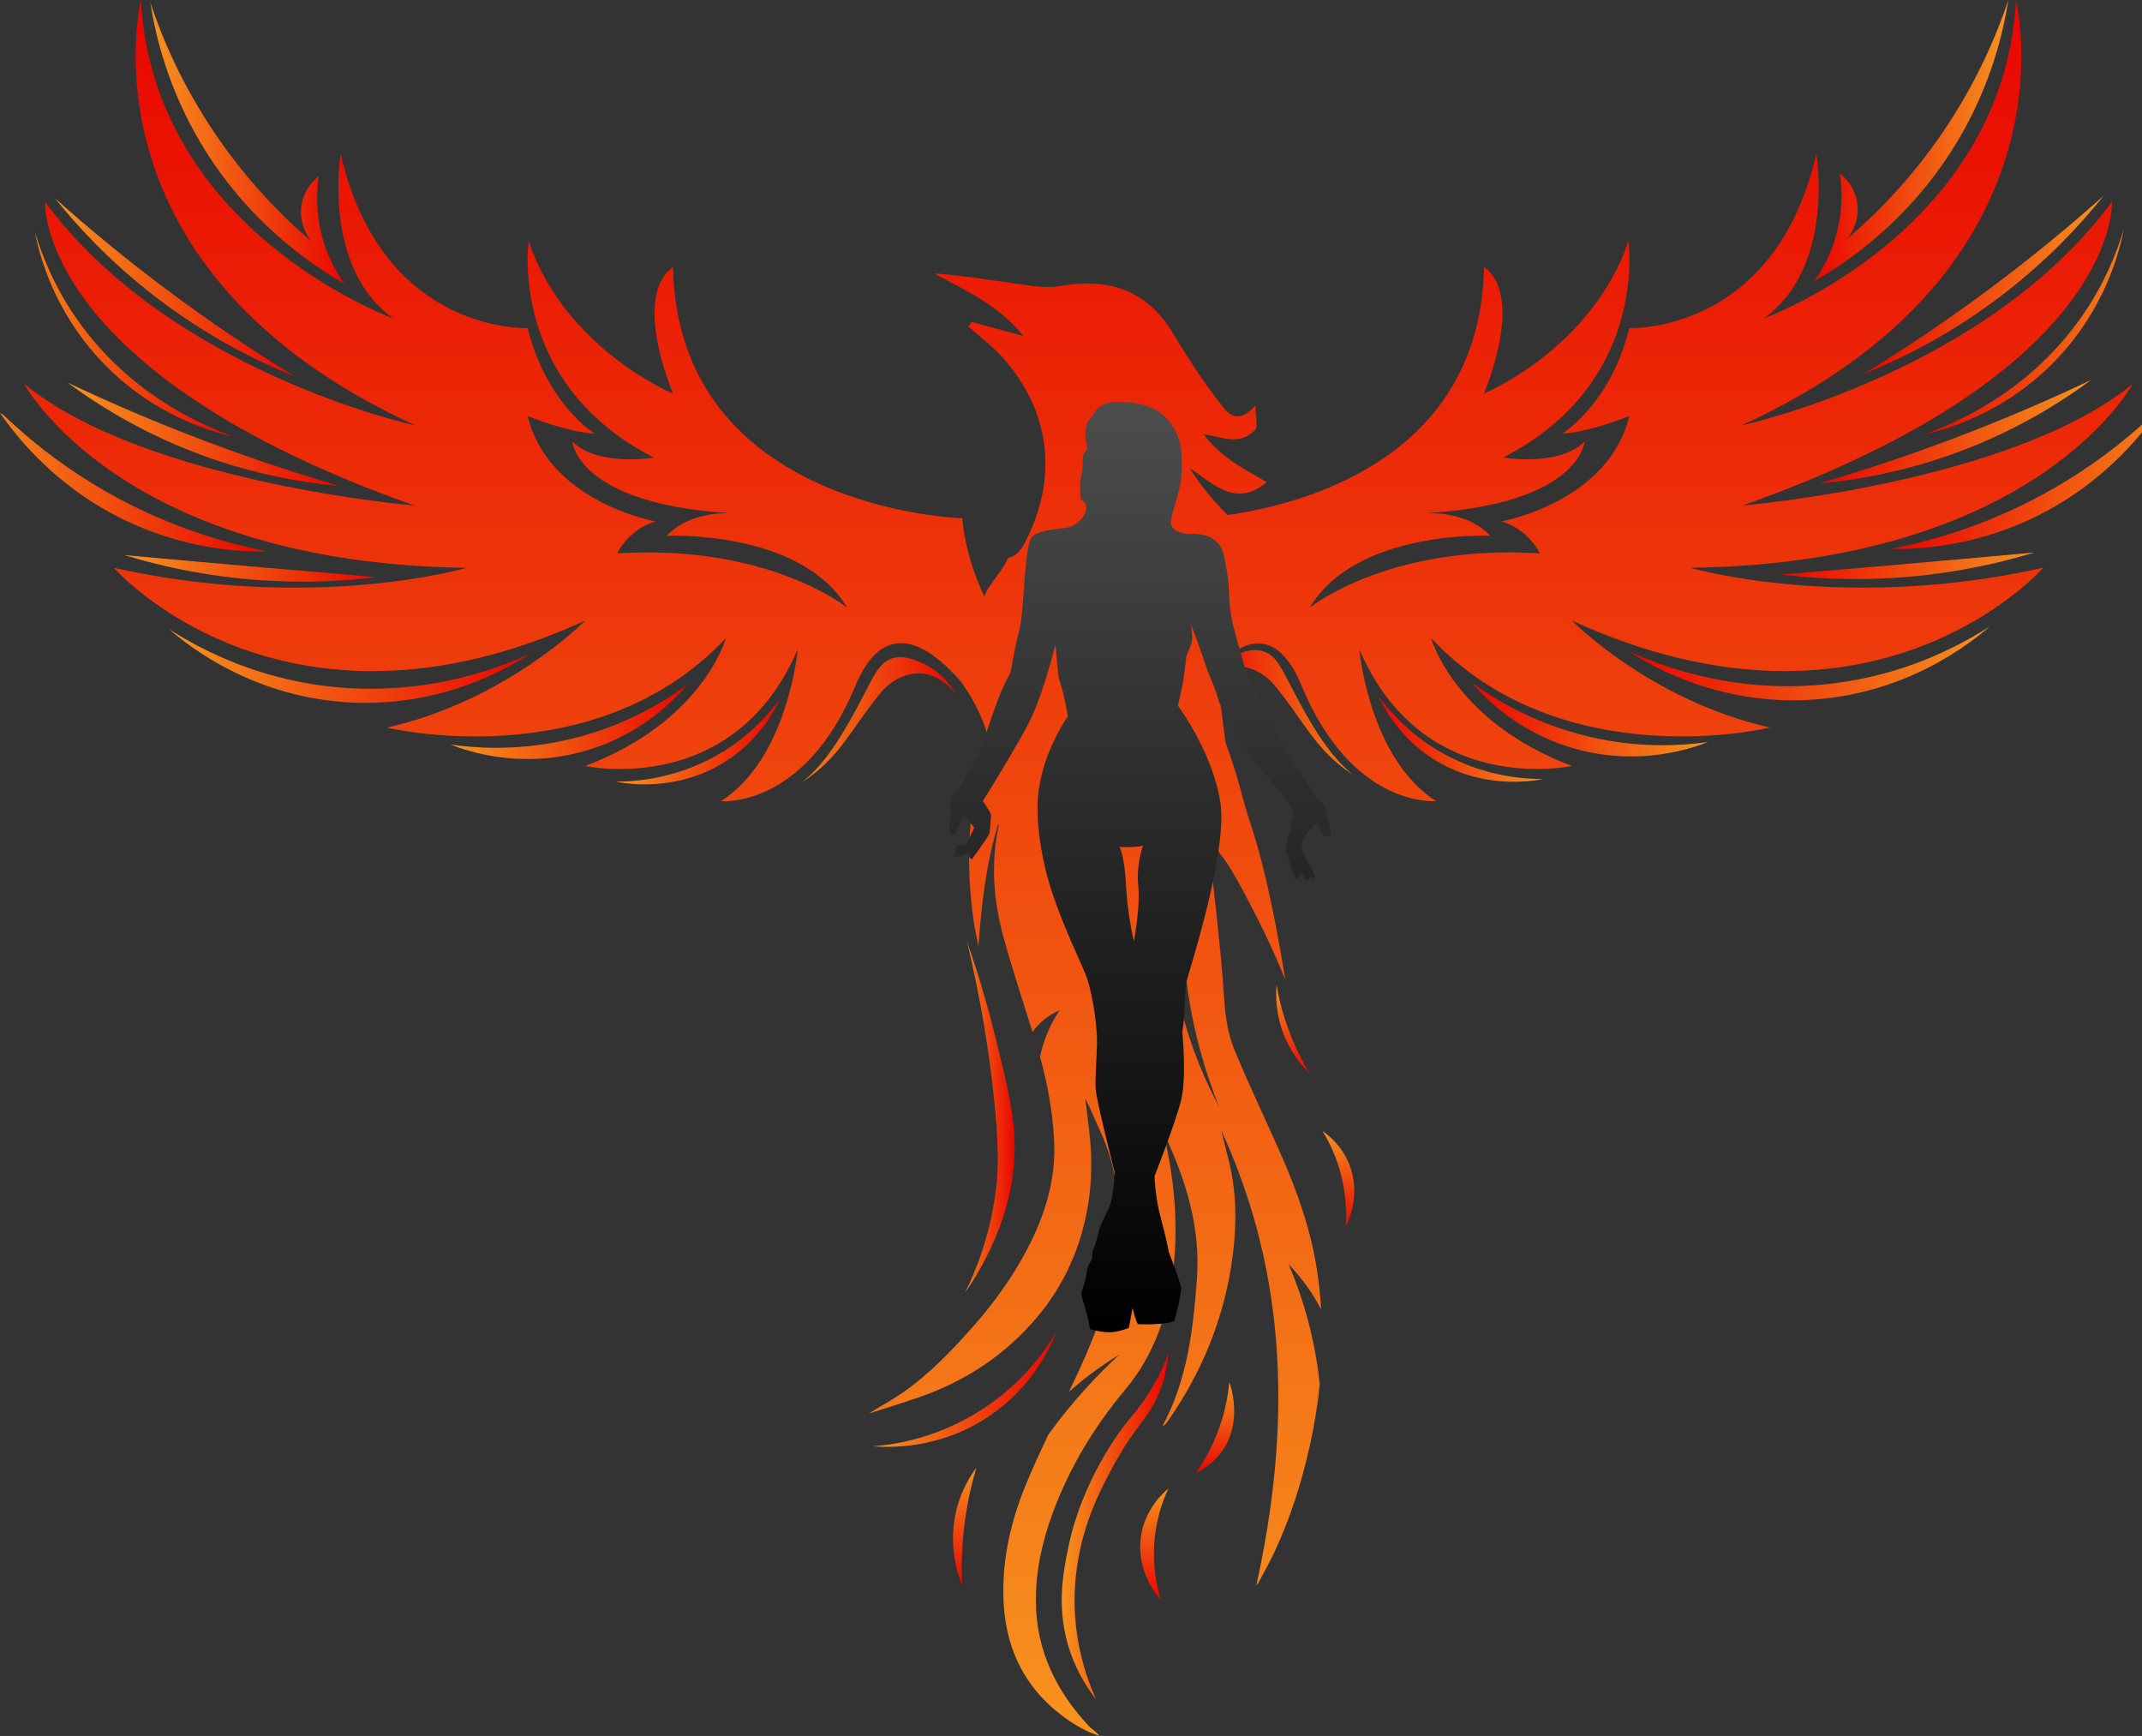 <?xml version="1.0" encoding="utf-8"?>
<!-- Generator: Adobe Illustrator 26.3.1, SVG Export Plug-In . SVG Version: 6.00 Build 0)  -->
<svg version="1.1" id="Слой_2" xmlns="http://www.w3.org/2000/svg" xmlns:xlink="http://www.w3.org/1999/xlink" x="0px" y="0px"
	 viewBox="0 0 614.87 498.27" style="enable-background:new 0 0 614.87 498.27;" xml:space="preserve">
<rect x="0" y="0" width="614.87" height="498.27" fill="#333333" stroke="none"/>
<style type="text/css">
	.st0{fill:url(#SVGID_1_);}
	.st1{fill:url(#SVGID_00000183963991745223971090000007614252971688450704_);}
	.st2{fill:url(#SVGID_00000027601086793872296610000006893803671475270030_);}
	.st3{fill:url(#SVGID_00000011726057966815418970000008558860982269186740_);}
	.st4{fill:url(#SVGID_00000004546983859696263030000009747233498565976206_);}
	.st5{fill:url(#SVGID_00000106121305255285645520000012196654456815342004_);}
	.st6{fill:url(#SVGID_00000158717469585553561160000005540018532386029443_);}
	.st7{fill:url(#SVGID_00000122698986305670815530000006669260384012714426_);}
	.st8{fill:url(#SVGID_00000023979368297612116170000012488522574297033617_);}
	.st9{fill:url(#SVGID_00000166669380688755155320000001032880630968313729_);}
	.st10{fill:url(#SVGID_00000136384925499234204810000005740850498636114076_);}
	.st11{fill:url(#SVGID_00000016788127886636740410000000013189411972308614_);}
	.st12{fill:url(#SVGID_00000008836948783504116230000018116281342261634970_);}
	.st13{fill:url(#SVGID_00000121247739053211335330000012011724579322947473_);}
	.st14{fill:url(#SVGID_00000007425679439765833670000009093376786158726797_);}
	.st15{fill:url(#SVGID_00000012452087846303302320000018090810637210384292_);}
	.st16{fill:url(#SVGID_00000178166581143750618380000006679668732181954444_);}
	.st17{fill:url(#SVGID_00000174599390285901335080000015083674702601387170_);}
	.st18{fill:url(#SVGID_00000160176658723812472800000000564994605593893285_);}
	.st19{fill:url(#SVGID_00000000944201056506195550000014713631493601177747_);}
	.st20{fill:url(#SVGID_00000115494504728463061570000007839553340150600321_);}
	.st21{fill:url(#SVGID_00000088110281834444946940000006116227310884843658_);}
	.st22{fill:url(#SVGID_00000164490081148776908860000002014049281373837996_);}
	.st23{fill:url(#SVGID_00000174579387067602934080000003933110329805674159_);}
	.st24{fill:url(#SVGID_00000091729872728074202390000002478744832667586727_);}
	.st25{fill:url(#SVGID_00000039845899357056061170000008738859968293582741_);}
	.st26{fill:url(#SVGID_00000166653960680442987450000007757946394606650506_);}
	.st27{fill:url(#SVGID_00000090992820571002515080000012992511208257922178_);}
	.st28{fill:url(#SVGID_00000127045356388317108100000011566985206571923621_);}
	.st29{fill:url(#SVGID_00000116941183163230717210000002579710155884410804_);}
	.st30{fill:#FFFFFF;}
	.st31{display:none;}
	.st32{display:inline;}
</style>
<g>
	<linearGradient id="SVGID_1_" gradientUnits="userSpaceOnUse" x1="250.623" y1="398.852" x2="303.205" y2="398.852">
		<stop  offset="0" style="stop-color:#F7931E"/>
		<stop  offset="1" style="stop-color:#E90600"/>
	</linearGradient>
	<path class="st0" d="M250.62,415.14c6.09-0.48,18.56-2.3,31.43-10.68c11.61-7.55,18.08-16.89,21.15-22.06
		c-1.73,4.4-6.8,15.56-18.94,23.87C269.86,416.15,255.01,415.49,250.62,415.14z"/>
	
		<linearGradient id="SVGID_00000118385731922001026980000013647110423036548005_" gradientUnits="userSpaceOnUse" x1="309.568" y1="498.273" x2="309.568" y2="0.121">
		<stop  offset="0" style="stop-color:#F7931E"/>
		<stop  offset="1" style="stop-color:#E90600"/>
	</linearGradient>
	<path style="fill:url(#SVGID_00000118385731922001026980000013647110423036548005_);" d="M350.4,202.43
		c-0.76-6.51-1.31-7.28-0.45-11.85c3.6-3.46,8.17-6.58,12.74-5.75c6.1,1.09,9.53,8.57,10.99,12.1
		c14.68,35.32,38.53,33.01,38.53,33.01c-19.26-12.37-22.02-43.57-22.02-43.57c18.42,42.9,61,33.48,61,33.48
		c-33.41-12.65-40.15-35.95-40.36-36.66c37.7,40.08,97.24,25.65,97.24,25.65c-34.4-7.8-56.88-30.73-56.88-30.73
		c87.15,39.92,135.33-15.14,135.33-15.14c-57.35,12.84-101.37,0-101.37,0c99.5-1.25,127.05-52.75,127.05-52.75
		c-34.86,28.44-111.92,34.86-111.92,34.86c108.71-38.53,105.95-87.15,105.95-87.15c-35.67,48.32-104.22,63.74-106.36,64.2
		C597.98,77.16,578.7,0.12,578.7,0.12c-3.63,65.87-71.11,90.8-72.43,91.28c20.62-14.68,15.12-47.23,15.12-47.23
		c-11.94,51.83-53.68,50-53.68,50c-5.5,22.02-19.26,30.27-19.26,30.27c7.94-0.35,19.26-5.05,19.26-5.05
		c-5.96,24.77-36.69,30.27-36.69,30.27c7.8,2.29,11.01,9.17,11.01,9.17c-42.94-2.7-65.4,15.07-66.05,15.58
		c13.3-22.46,51.83-20.62,51.83-20.62c-5.82-6.19-14.84-6.6-18.29-6.51c44.07-2.65,45.36-20.55,45.36-20.55
		c-7.34,7.34-23.39,4.59-23.39,4.59c41.95-21.43,35.95-62.11,35.95-62.11c-10.27,30.4-40.49,43.36-41.44,43.75
		c11.91-30.71-0.02-36.22-0.02-36.22c-1.09,54.93-51.99,68.01-73.55,71.08c-4.18-3.97-7.73-8.49-10.92-13.41
		c6.88,4.39,13.18,11.47,22.14,3.97c-3.53-2.08-6.81-3.79-9.81-5.87c-3.12-2.15-5.98-4.69-8.34-7.87c5.47,0.85,10.5,3.35,14.77-1.23
		c0.9-0.99,0.12-3.53,0.12-7.06c-4.39,4.92-7.14,3.37-9.51,0.26c-2.31-3.03-4.6-6.09-6.74-9.24c-2.51-3.74-4.94-7.53-7.23-11.41
		c-7.57-12.81-18.82-16.39-32.94-13.81c-3.4,0.6-7.11,0-10.62-0.49c-8.36-1.16-16.69-2.58-25.24-3.18
		c9.12,4.92,18.52,9.05,25.69,17.99c-5.45-1.48-10.13-2.77-14.82-4.08c-0.35,0.44-0.69,0.88-1.02,1.32c3.3,2.96,6.97,5.65,9.9,8.94
		c13.92,15.63,15.95,35.07,6.12,53.49c-1.18,2.21-2.51,3.49-4.6,4.06c-1.38,2.96-3.49,5.4-5.31,8.08c-0.56,0.81-0.99,1.66-1.38,2.49
		c-0.05,0.12-0.12,0.26-0.16,0.39c-3.12-6.67-5.56-14.24-6.32-22.4c0,0-81.64-2.29-83.02-72.01c0,0-11.93,5.5-0.02,36.22
		c-0.95-0.39-31.17-13.35-41.42-43.75c0,0-6.02,40.68,35.94,62.11c0,0-16.05,2.75-23.39-4.59c0,0,1.29,17.91,45.36,20.55
		c-3.46-0.09-12.47,0.32-18.29,6.51c0,0,38.51-1.83,51.81,20.62c-0.64-0.51-23.09-18.28-66.03-15.58c0,0,3.19-6.88,11.01-9.17
		c0,0-30.73-5.5-36.69-30.27c0,0,11.33,4.69,19.26,5.05c0,0-13.76-8.26-19.26-30.27c0,0-41.76,1.83-53.68-50
		c0,0-5.5,32.55,15.14,47.23c-1.32-0.48-68.82-25.4-72.47-91.28c0,0-19.26,77.04,78.86,122.01c-2.13-0.46-70.71-15.88-106.38-64.2
		c0,0-2.75,48.62,105.97,87.15c0,0-77.07-6.42-111.93-34.86c0,0,27.56,51.49,127.07,52.75c0,0-44.03,12.84-101.38,0
		c0,0,48.18,55.06,135.33,15.14c0,0-22.49,22.93-56.89,30.73c0,0,59.54,14.43,97.24-25.65c-0.19,0.71-6.93,24.01-40.35,36.66
		c0,0,42.59,9.42,61-33.48c0,0-2.75,31.21-22.02,43.57c0,0,23.85,2.31,38.53-33.01c7.07-17.04,17.24-13.81,25.86-5.91
		c0.11,0.11,0.21,0.21,0.34,0.32c0.46,0.42,0.9,0.86,1.34,1.32c0.16,0.14,0.34,0.3,0.48,0.48c0.32,0.34,0.65,0.65,0.95,0.99
		c0.28,0.3,0.55,0.62,0.85,0.93c3.19,3.78,9.77,15.54,8.01,19.78h0.02c-3,8.34-4.64,17.02-5.06,26c-0.35,7.73,0.07,15.44,1.13,23.11
		c0.37,2.61,0.95,5.22,1.45,7.82c0.78-12,2.19-23.78,5.68-35.26c0.12,0.19,0.16,0.37,0.12,0.53c-2.33,10.83-1.5,21.59,1.43,32.12
		c2.51,9.1,5.45,18.05,8.29,27.04c0.23-0.34,0.49-0.67,0.76-1.01c2.22-2.73,4.92-4.3,6.99-5.2c-1.55,2.31-4.3,6.95-5.61,13.35
		c2.19,7.87,3.65,15.89,4.06,24.08c0.53,11.04-2.58,21.28-7.66,30.98c-4.27,8.13-9.58,15.54-15.65,22.4
		c-6.14,6.93-12.54,13.62-20.18,18.93c-3.07,2.13-6.37,3.93-9.47,5.82c0,0,0.18,0.05,0.3,0c5.79-1.91,11.66-3.55,17.31-5.77
		c11.94-4.71,22.21-11.91,30.52-21.79c7.89-9.4,12.61-20.27,14.59-32.3c1.18-7.2,1.13-14.48,0.23-21.75l-1.06-8.63
		c1.53,2.86,2.66,5.86,4.02,8.75c2.65,5.61,4.39,11.47,5.01,17.64c0.92,9.47-0.18,18.79-2.28,28.01
		c-2.36,10.43-6.79,20.04-11.36,29.62c-0.04,0.07-0.07,0.12-0.09,0.19c5.22-4.66,10.28-8.15,14.48-10.71
		c-6.23,5.75-13.39,13.32-20.36,22.93c0,0.02-0.02,0.02-0.04,0.04c-2.13,4.55-4.25,9.1-6.19,13.76c-4.34,10.41-6.97,21.29-6.7,32.72
		c0.35,14.24,5.72,25.93,17.29,34.51c3.16,2.33,6.56,4.32,10.37,5.49c-0.44-0.51-0.94-0.95-1.43-1.38c-0.56-0.48-1.15-0.9-1.66-1.43
		c-9.4-10.04-15.1-21.68-15.24-35.65c-0.09-8.91,1.85-17.46,4.92-25.77c4.8-12.93,11.87-24.56,20.68-35.11
		c8.57-10.23,12.49-22.19,13.92-35.14c1.25-11.52,0.41-22.97-1.92-34.29c-0.28-1.34-0.51-2.72-0.76-4.06
		c6.24,13.23,10.48,26.9,9.39,41.74c-1.08,14.45-2.7,28.77-9.93,42.27c0.6-0.42,0.74-0.49,0.85-0.62c0.46-0.56,0.9-1.15,1.32-1.76
		c8.94-13.07,14.92-27.33,17.5-43.01c1.69-10.46,1.99-20.85-0.67-31.21c-0.71-2.8-1.41-5.63-2.13-8.5
		c19.53,42.36,19.95,86.11,10.11,130.72c0.25-0.34,0.55-0.65,0.74-1.02c1.48-2.79,3.03-5.54,4.39-8.4
		c4.66-9.9,7.92-20.27,10.28-30.91c1.27-5.77,2.22-11.54,2.79-17.34v-0.07c-1.48-14.32-5.33-26.04-8.91-34.45
		c2.56,2.66,6.19,6.97,9.33,12.97c-0.21-3.49-0.56-7-1.08-10.51c-1.71-11.71-5.54-22.76-10.27-33.54
		c-4.38-9.95-9.09-19.76-13.28-29.8c-3.4-8.15-2.88-13.8-4.16-27.19c-1.09-11.4-2.4-22.79-3.76-34.21c1.31,1.53,2.88,3.46,4.53,5.75
		c2.29,3.23,4.59,7.18,9.56,16.94c3.19,6.25,5.87,12.23,8.15,17.82c-3.78-23.52-7.37-36.98-10.09-45.07
		c-1.99-5.96-3.28-12.14-5.35-18.06c-0.64-1.83-1.22-3.44-1.73-4.99 M349.93,317.64c-6.51-12.19-18.68-39.53-11.96-71.54
		c1.43-6.74,3.49-12.79,5.8-18.1c-3.12,12.7-6.23,32.35-2.89,55.83C342.8,297.39,346.37,308.79,349.93,317.64z M359.31,235.01"/>
	<g>
		
			<linearGradient id="SVGID_00000158711470310195169200000009536930421843739068_" gradientUnits="userSpaceOnUse" x1="43.147" y1="41.1" x2="98.885" y2="41.1">
			<stop  offset="0" style="stop-color:#F7931E"/>
			<stop  offset="1" style="stop-color:#E90600"/>
		</linearGradient>
		<path style="fill:url(#SVGID_00000158711470310195169200000009536930421843739068_);" d="M43.15,0.74
			c1.51,9.67,5.07,24.47,14.37,40.16c13.57,22.89,31.92,35.15,41.37,40.56c-1.9-2.66-4.16-6.47-5.78-11.42
			c-2.69-8.23-2.21-15.43-1.61-19.47c-0.9,0.7-3.9,3.22-4.84,7.66c-1.24,5.9,2.18,10.38,2.69,11.01
			c-7.96-6.8-18.1-16.85-27.53-30.76C52.16,24.25,46.51,10.8,43.15,0.74z"/>
		
			<linearGradient id="SVGID_00000059283352457301599960000002064582377091605415_" gradientUnits="userSpaceOnUse" x1="15.748" y1="82.467" x2="84.648" y2="82.467">
			<stop  offset="0" style="stop-color:#F7931E"/>
			<stop  offset="1" style="stop-color:#E90600"/>
		</linearGradient>
		<path style="fill:url(#SVGID_00000059283352457301599960000002064582377091605415_);" d="M15.75,56.88
			c6.61,8.26,15.83,18.19,28.2,27.8c15.07,11.71,29.62,18.92,40.7,23.37c-11.71-7.15-24.18-15.47-37.07-25.12
			C35.81,74.12,25.21,65.34,15.75,56.88z"/>
		
			<linearGradient id="SVGID_00000165203036546192070280000012972701684005194169_" gradientUnits="userSpaceOnUse" x1="19.374" y1="124.64" x2="97.407" y2="124.64">
			<stop  offset="0" style="stop-color:#F7931E"/>
			<stop  offset="1" style="stop-color:#E90600"/>
		</linearGradient>
		<path style="fill:url(#SVGID_00000165203036546192070280000012972701684005194169_);" d="M19.37,109.8
			c10.4,4.93,21.6,9.81,33.58,14.51c15.61,6.11,30.51,11.1,44.46,15.18c-11.62-1.04-27.78-3.81-45.66-11.28
			C38.13,122.51,27.34,115.71,19.37,109.8z"/>
		
			<linearGradient id="SVGID_00000056396539781457557120000013426220722383092916_" gradientUnits="userSpaceOnUse" x1="35.659" y1="163.143" x2="108.186" y2="163.143">
			<stop  offset="0" style="stop-color:#F7931E"/>
			<stop  offset="1" style="stop-color:#E90600"/>
		</linearGradient>
		<path style="fill:url(#SVGID_00000056396539781457557120000013426220722383092916_);" d="M35.66,159.33
			c11.29,3.43,25.98,6.67,43.31,7.45c10.94,0.5,20.78-0.08,29.21-1.11c-10.58-0.89-21.19-1.79-31.83-2.72
			C62.74,161.77,49.18,160.56,35.66,159.33z"/>
		
			<linearGradient id="SVGID_00000047742134342724208820000000719957845458154885_" gradientUnits="userSpaceOnUse" x1="48.519" y1="191.162" x2="152.071" y2="191.162">
			<stop  offset="0" style="stop-color:#F7931E"/>
			<stop  offset="1" style="stop-color:#E90600"/>
		</linearGradient>
		<path style="fill:url(#SVGID_00000047742134342724208820000000719957845458154885_);" d="M48.52,180.58
			c8.28,5.31,22.45,12.86,41.5,15.85c29.28,4.59,52.46-4.36,62.05-8.73c-6.37,4.15-24.95,15.08-50.77,13.97
			C72.79,200.44,54,185.33,48.52,180.58z"/>
		
			<linearGradient id="SVGID_00000000914615975456347620000001342479048038395547_" gradientUnits="userSpaceOnUse" x1="129.339" y1="207.232" x2="197.232" y2="207.232">
			<stop  offset="0" style="stop-color:#F7931E"/>
			<stop  offset="1" style="stop-color:#E90600"/>
		</linearGradient>
		<path style="fill:url(#SVGID_00000000914615975456347620000001342479048038395547_);" d="M129.34,213.72
			c7.41,1.05,18.43,1.7,31.33-0.91c17.35-3.51,29.78-11.24,36.57-16.22c-3.36,3.96-13.57,14.99-31.13,19.44
			C148.47,220.51,134.16,215.61,129.34,213.72z"/>
		
			<linearGradient id="SVGID_00000072261288363016920310000012608284185279445939_" gradientUnits="userSpaceOnUse" x1="176.716" y1="212.864" x2="223.926" y2="212.864">
			<stop  offset="0" style="stop-color:#F7931E"/>
			<stop  offset="1" style="stop-color:#E90600"/>
		</linearGradient>
		<path style="fill:url(#SVGID_00000072261288363016920310000012608284185279445939_);" d="M176.72,224.36
			c5.8,0,18.5-0.83,31.36-8.93c7.77-4.9,12.84-10.72,15.85-14.84c-1.77,3.79-6.18,11.83-15.38,17.8
			C194.65,227.4,180.1,225.01,176.72,224.36z"/>
		
			<linearGradient id="SVGID_00000166638291990510742650000004957291471042123966_" gradientUnits="userSpaceOnUse" x1="223.221" y1="206.508" x2="274.594" y2="206.508">
			<stop  offset="0" style="stop-color:#F7931E"/>
			<stop  offset="1" style="stop-color:#E90600"/>
		</linearGradient>
		<path style="fill:url(#SVGID_00000166638291990510742650000004957291471042123966_);" d="M264.52,190.25
			c-2.12-0.93-5.14-2.24-8.26-1.31c-3.61,1.08-5.19,4.54-7.66,9.27c-4.05,7.78-8.73,16.75-14.81,23.07
			c-0.87,0.9-1.99,1.97-3.37,3.11c0,0,0.01,0,0.01,0.01c3.1-2.03,5.3-3.99,6.68-5.34c5.51-5.37,8.35-11.03,15.31-19.74
			c0.82-1.03,2.5-3.08,5.39-4.53c0.65-0.32,2.91-1.43,5.59-1.51c6.29-0.19,10.62,5.4,11.18,6.14
			C273.13,196.96,270.02,192.65,264.52,190.25z"/>
		
			<linearGradient id="SVGID_00000116212208116534313170000015868747256144845727_" gradientUnits="userSpaceOnUse" x1="-12.56" y1="138.429" x2="76.959" y2="138.429">
			<stop  offset="0" style="stop-color:#F7931E"/>
			<stop  offset="1" style="stop-color:#E90600"/>
		</linearGradient>
		<path style="fill:url(#SVGID_00000116212208116534313170000015868747256144845727_);" d="M0.91,119.03
			c6.62,6.35,15.25,13.46,26.09,20.05c19.08,11.58,37.21,16.76,49.96,19.24c-8.32,0.12-22.48-0.78-38.18-7.66
			C17.13,141.17,4.99,125.74,0,118.53"/>
		
			<linearGradient id="SVGID_00000075147396110389950640000011282732539213786528_" gradientUnits="userSpaceOnUse" x1="0.634" y1="95.898" x2="67.188" y2="95.898">
			<stop  offset="0" style="stop-color:#F7931E"/>
			<stop  offset="1" style="stop-color:#E90600"/>
		</linearGradient>
		<path style="fill:url(#SVGID_00000075147396110389950640000011282732539213786528_);" d="M9.97,66.42
			c2.05,6.88,5.49,15.42,11.42,24.18c15.03,22.19,36.36,31.4,45.8,34.79c-6.51-1.48-23.31-6.19-37.87-21.49
			C15.34,89.21,11.26,73.02,9.97,66.42z"/>
	</g>
	<g>
		
			<linearGradient id="SVGID_00000018937164744342764000000004750244410200621212_" gradientUnits="userSpaceOnUse" x1="4562.773" y1="40.36" x2="4618.512" y2="40.36" gradientTransform="matrix(-1 0 0 1 5139.276 0)">
			<stop  offset="0" style="stop-color:#F7931E"/>
			<stop  offset="1" style="stop-color:#E90600"/>
		</linearGradient>
		<path style="fill:url(#SVGID_00000018937164744342764000000004750244410200621212_);" d="M576.5,0
			c-1.51,9.67-5.07,24.47-14.37,40.16c-13.57,22.89-31.92,35.15-41.37,40.56c1.9-2.66,4.16-6.47,5.78-11.42
			c2.69-8.23,2.21-15.43,1.61-19.47c0.9,0.7,3.9,3.22,4.84,7.66c1.24,5.9-2.18,10.38-2.69,11.01c7.96-6.8,18.1-16.85,27.53-30.76
			C567.49,23.51,573.14,10.06,576.5,0z"/>
		
			<linearGradient id="SVGID_00000018236345695273913910000004359857958329322928_" gradientUnits="userSpaceOnUse" x1="4535.374" y1="81.727" x2="4604.275" y2="81.727" gradientTransform="matrix(-1 0 0 1 5139.276 0)">
			<stop  offset="0" style="stop-color:#F7931E"/>
			<stop  offset="1" style="stop-color:#E90600"/>
		</linearGradient>
		<path style="fill:url(#SVGID_00000018236345695273913910000004359857958329322928_);" d="M603.9,56.14
			c-6.61,8.26-15.83,18.19-28.2,27.8c-15.07,11.71-29.62,18.92-40.7,23.37c11.71-7.15,24.18-15.47,37.07-25.12
			C583.84,73.38,594.43,64.6,603.9,56.14z"/>
		
			<linearGradient id="SVGID_00000142889428624094118730000010825717710242671765_" gradientUnits="userSpaceOnUse" x1="4539.001" y1="123.9" x2="4617.034" y2="123.9" gradientTransform="matrix(-1 0 0 1 5139.276 0)">
			<stop  offset="0" style="stop-color:#F7931E"/>
			<stop  offset="1" style="stop-color:#E90600"/>
		</linearGradient>
		<path style="fill:url(#SVGID_00000142889428624094118730000010825717710242671765_);" d="M600.28,109.06
			c-10.4,4.93-21.6,9.81-33.58,14.51c-15.61,6.11-30.51,11.1-44.46,15.18c11.62-1.04,27.78-3.81,45.66-11.28
			C581.52,121.77,592.3,114.97,600.28,109.06z"/>
		
			<linearGradient id="SVGID_00000110449632814504977720000005213047538153802659_" gradientUnits="userSpaceOnUse" x1="4555.286" y1="162.402" x2="4627.812" y2="162.402" gradientTransform="matrix(-1 0 0 1 5139.276 0)">
			<stop  offset="0" style="stop-color:#F7931E"/>
			<stop  offset="1" style="stop-color:#E90600"/>
		</linearGradient>
		<path style="fill:url(#SVGID_00000110449632814504977720000005213047538153802659_);" d="M583.99,158.58
			c-11.29,3.43-25.98,6.67-43.31,7.45c-10.94,0.5-20.78-0.08-29.21-1.11c10.58-0.89,21.19-1.79,31.83-2.72
			C556.91,161.03,570.47,159.82,583.99,158.58z"/>
		
			<linearGradient id="SVGID_00000083065168420942701110000016973504693839886217_" gradientUnits="userSpaceOnUse" x1="4568.146" y1="190.422" x2="4671.698" y2="190.422" gradientTransform="matrix(-1 0 0 1 5139.276 0)">
			<stop  offset="0" style="stop-color:#F7931E"/>
			<stop  offset="1" style="stop-color:#E90600"/>
		</linearGradient>
		<path style="fill:url(#SVGID_00000083065168420942701110000016973504693839886217_);" d="M571.13,179.84
			c-8.28,5.31-22.45,12.86-41.5,15.85c-29.28,4.59-52.46-4.36-62.05-8.73c6.37,4.15,24.95,15.08,50.77,13.97
			C546.86,199.7,565.65,184.59,571.13,179.84z"/>
		
			<linearGradient id="SVGID_00000170238437128237648270000006784718987386758832_" gradientUnits="userSpaceOnUse" x1="4648.966" y1="206.491" x2="4716.859" y2="206.491" gradientTransform="matrix(-1 0 0 1 5139.276 0)">
			<stop  offset="0" style="stop-color:#F7931E"/>
			<stop  offset="1" style="stop-color:#E90600"/>
		</linearGradient>
		<path style="fill:url(#SVGID_00000170238437128237648270000006784718987386758832_);" d="M490.31,212.98
			c-7.41,1.05-18.43,1.7-31.33-0.91c-17.35-3.51-29.78-11.24-36.57-16.22c3.36,3.96,13.57,14.99,31.13,19.44
			C471.18,219.77,485.48,214.87,490.31,212.98z"/>
		
			<linearGradient id="SVGID_00000134216637275013223220000002793969533042862247_" gradientUnits="userSpaceOnUse" x1="4696.343" y1="212.123" x2="4743.553" y2="212.123" gradientTransform="matrix(-1 0 0 1 5139.276 0)">
			<stop  offset="0" style="stop-color:#F7931E"/>
			<stop  offset="1" style="stop-color:#E90600"/>
		</linearGradient>
		<path style="fill:url(#SVGID_00000134216637275013223220000002793969533042862247_);" d="M442.93,223.62
			c-5.8,0-18.5-0.83-31.36-8.93c-7.77-4.9-12.84-10.72-15.85-14.84c1.77,3.79,6.18,11.83,15.38,17.8
			C425,226.66,439.55,224.27,442.93,223.62z"/>
		
			<linearGradient id="SVGID_00000057856257021242902820000016196600240015354499_" gradientUnits="userSpaceOnUse" x1="4743.73" y1="204.487" x2="4795.102" y2="204.487" gradientTransform="matrix(-1 0 0 1 5139.276 0)">
			<stop  offset="0" style="stop-color:#F7931E"/>
			<stop  offset="1" style="stop-color:#E90600"/>
		</linearGradient>
		<path style="fill:url(#SVGID_00000057856257021242902820000016196600240015354499_);" d="M384.97,219.25
			c-6.08-6.32-10.75-15.29-14.81-23.07c-2.46-4.72-4.04-8.18-7.66-9.27c-3.12-0.93-6.13,0.38-8.26,1.31
			c-0.65,0.29-1.27,0.6-1.86,0.93c0.22,0.76,0.43,1.52,0.64,2.28c0.74-0.15,1.52-0.22,2.33-0.2c2.68,0.08,4.94,1.19,5.59,1.51
			c2.89,1.45,4.57,3.51,5.39,4.53c6.96,8.72,9.81,14.37,15.31,19.74c1.38,1.34,3.58,3.31,6.68,5.34c0,0,0.01,0,0.01-0.01
			C386.96,221.23,385.84,220.16,384.97,219.25z"/>
		
			<linearGradient id="SVGID_00000031206976970707734270000009025759584589546157_" gradientUnits="userSpaceOnUse" x1="4507.067" y1="137.688" x2="4596.586" y2="137.688" gradientTransform="matrix(-1 0 0 1 5139.276 0)">
			<stop  offset="0" style="stop-color:#F7931E"/>
			<stop  offset="1" style="stop-color:#E90600"/>
		</linearGradient>
		<path style="fill:url(#SVGID_00000031206976970707734270000009025759584589546157_);" d="M618.74,118.29
			c-6.62,6.35-15.25,13.46-26.09,20.05c-19.08,11.58-37.21,16.76-49.96,19.24c8.32,0.12,22.48-0.78,38.18-7.66
			c21.65-9.49,33.8-24.93,38.78-32.13"/>
		
			<linearGradient id="SVGID_00000079478412183387783760000006126769329152233891_" gradientUnits="userSpaceOnUse" x1="4520.261" y1="95.158" x2="4586.815" y2="95.158" gradientTransform="matrix(-1 0 0 1 5139.276 0)">
			<stop  offset="0" style="stop-color:#F7931E"/>
			<stop  offset="1" style="stop-color:#E90600"/>
		</linearGradient>
		<path style="fill:url(#SVGID_00000079478412183387783760000006126769329152233891_);" d="M609.68,65.68
			c-2.05,6.88-5.49,15.42-11.42,24.18c-15.03,22.19-36.36,31.4-45.8,34.79c6.51-1.48,23.31-6.19,37.87-21.49
			C604.31,88.47,608.39,72.28,609.68,65.68z"/>
	</g>
	
		<linearGradient id="SVGID_00000140727644365065807850000016126488035846163640_" gradientUnits="userSpaceOnUse" x1="274.7" y1="320.641" x2="291.267" y2="320.641">
		<stop  offset="0" style="stop-color:#F7931E"/>
		<stop  offset="1" style="stop-color:#E90600"/>
	</linearGradient>
	<path style="fill:url(#SVGID_00000140727644365065807850000016126488035846163640_);" d="M277.56,270.21
		c2.27,6.46,5.33,15.9,8.19,27.53c3.65,14.84,5.63,22.92,5.51,32.23c-0.1,7.81-1.78,22.99-14.24,41.1c3.38-6.9,7.54-17.43,9-30.76
		c0.45-4.09,0.91-10.91-0.94-27.4C283.87,302.08,281.71,287.47,277.56,270.21z"/>
	
		<linearGradient id="SVGID_00000126299365297315453180000006966730860428878467_" gradientUnits="userSpaceOnUse" x1="327.284" y1="115.363" x2="327.284" y2="382.402">
		<stop  offset="0" style="stop-color:#4D4D4D"/>
		<stop  offset="1" style="stop-color:#000000"/>
	</linearGradient>
	<path style="fill:url(#SVGID_00000126299365297315453180000006966730860428878467_);" d="M315.35,353.61
		c-0.03,0.12-0.46,1.84-0.46,1.84l0,0c0,0-0.64,2.38-1.1,3.3c-0.45,0.92-0.26,2.66-0.26,2.66c-1.01,1.35-1.58,2.95-1.73,4.63
		c-0.02,0.25-0.06,0.51-0.11,0.78c-0.3,1.6-1.24,3.6-1.28,4.49c-0.04,0.88,0.86,3.17,1.47,5.42c0.65,2.42,1,4.77,1,4.77
		s2.25,0.67,4.43,0.87l1.63,0.03c2.43-0.14,5.13-1.27,5.13-1.27l1.02-5.69c0,0,1.09,4.32,1.56,4.59c0.15,0.09,1.39,0.13,2.95,0.1
		l1.41-0.04c2.78-0.12,5.89-0.45,6.1-1.07c0.36-1.09,2.01-7.43,1.92-9.17s-3.49-10.36-3.49-10.36s-0.83-4.49-2.38-10.09
		c-1.56-5.6-1.74-11.83-1.74-11.83s5.96-15.13,7.61-21.74c1.66-6.6,0.36-19.53,0.36-19.53s0.38-2.38,0.55-4.77
		c0.11-1.46,0.22-5.1,0.36-7.44c0.1-1.5,0.1-0.82,0.28-2.24c0.14-1.09,6.96-21.85,9.26-38.1c0.12-0.87,0.23-1.73,0.33-2.58
		c0.41-3.55,0.55-6.81,0.3-9.48c-0.03-0.35-0.08-0.7-0.12-1.03c-0.34-2.41-0.9-4.79-1.61-7.09c-3.54-11.6-10.63-21.05-10.63-21.05
		s1.24-4.75,1.72-8.32c0.47-3.59,0.75-6.06,0.75-6.06s1.38-2.75,1.59-4.34c0.07-0.5,0.06-1.14,0.01-1.79
		c-0.09-1.31-0.32-2.67-0.34-2.87c0.04,0.12,0.36,0.94,0.84,2.17c0.86,2.3,2.24,6.05,3.41,9.65c0.75,2.28,1.74,4.33,2.41,6.11
		c0.99,2.67,1.51,4.61,1.51,4.61s5.51,10.18,8.81,15.06c0.73,1.06,1.8,2.42,3.01,3.88c0.61,0.73,1.26,1.5,1.92,2.27
		c1.46,1.73,2.97,3.49,4.22,5.05c0.04,0.06,0.09,0.1,0.13,0.15c2.13,2.68,3.24,4.26,3.31,4.8c0.07,0.55-0.7,3.44-1.32,5.9
		c-0.64,2.47-1.02,4.72-1.02,5.1c0,0.39,0.74,2.27,1.38,4.13c0.25,0.76,0.51,1.52,0.72,2.19c0.39,1.2,0.65,2.09,0.65,2.09
		s0.34-0.14,0.89-0.49c0.46-0.29,0.84-0.93,0.94-1.11c0.02-0.03,0.03-0.06,0.03-0.06s0.01,0.02,0.02,0.06h0.01
		c0.14,0.31,0.98,2.01,1.48,2.01c0.31,0,0.54-0.61,0.75-0.89c0.17-0.22,0.34-0.13,0.34-0.13s0.28,0.54,0.89,0.41
		c0.63-0.14-0.13-1.72-0.13-1.72s-2.45-3.61-3.23-6.53c-0.41-1.52,0.35-2.97,0.6-3.4c0.01-0.02,0.01-0.03,0.02-0.04
		c1.28-2.22,3.72-4.54,3.72-4.54s1.09,3.44,1.79,3.98c0.01,0.01,0.03,0.02,0.04,0.03c0.2,0.14,0.43,0.2,0.67,0.21
		c0.61,0.02,1.25-0.33,1.35-0.72c0.08-0.3-0.39-2.56-0.95-4.73c-0.46-1.78-0.98-3.51-1.32-4.07c-0.38-0.62-1.36-1.02-1.92-1.66
		c-0.13-0.14-0.36-0.72-0.89-1.51c-0.02-0.04-0.06-0.08-0.08-0.12c-0.74-1.09-1.79-2.65-2.97-4.43c-1.87-2.8-4.05-6.17-5.86-9.14
		c-1.94-3.2-4.05-8.2-6.14-12.57c-2.04-4.26-4.08-7.94-4.08-7.94s-2.73-9.42-3.65-13.07c-0.25-1.02-0.79-3.17-1.06-5.81
		c-0.01-0.11-0.02-0.21-0.03-0.32c-0.12-1.27-0.18-2.63-0.25-4.03c-0.09-1.78-0.21-3.6-0.51-5.33c-0.03-0.18-0.07-0.35-0.09-0.52
		c-0.76-4.44-1.04-6.82-2.94-8.63c-0.65-0.61-3.01-2.62-7.98-2.22c-3.69-0.31-4.66-1.71-4.94-2.26c-0.62-1.2-0.1-2.35,1.09-6.67
		c0.51-1.85,1.21-4.34,1.45-5.71c0.62-3.71,0.2-9.49,0.2-9.49s-0.75-11.15-12.52-13.28c-11.76-2.13-11.95,2.55-13.28,3.85
		c-3.04,2.96-1.13,8.94-1.13,8.94s-1.1,1.47-1.29,2.3c-0.08,0.39-0.09,0.66-0.09,2.66v1.6c-0.25,0.67-0.42,1.29-0.52,1.79
		c-0.18,0.88-0.21,1.63-0.21,2.12v0.06c0,0.56,0.01,3.69,0.28,4.27c0.15,0.35,0.51,0.28,0.84,0.53c0.6,0.45,0.6,1.25,0.63,1.57
		c0.1,1.21-0.51,2.2-0.88,2.78c-1.25,1.93-3.15,2.65-3.68,2.84c-0.84,0.31-1.5,0.39-1.73,0.41c-1.77,0.21-7.81,0.58-9.35,2.68
		c-1.02,1.38-1.56,6.05-1.98,11.29c-0.15,1.83-0.29,3.73-0.42,5.58c-0.12,1.59-0.23,3.15-0.36,4.59c-0.33,3.83-1.19,6.93-1.45,7.91
		c-0.58,2.37-1.39,6.82-1.71,8.63c-0.09,0.5-0.14,0.79-0.14,0.79s-1.74,2.94-3.3,6.94c-0.18,0.44-0.34,0.9-0.53,1.37
		c-0.83,2.23-1.66,4.67-2.42,6.91c-0.95,2.77-1.79,5.25-2.42,6.72c-2.21,5.16-6.61,12.17-6.61,12.17s-1.58,1.25-1.72,1.8
		c-0.1,0.41-0.11,1.08-0.14,2.22v0.01c-0.01,0.38-0.03,0.79-0.06,1.27c-0.13,2.51-0.43,5.63-0.28,6.06
		c0.28,0.76,0.96,0.96,1.58,0.83c0.19-0.04,0.45-0.57,0.73-1.29c0.66-1.69,1.4-4.43,1.4-4.43s0.5,0.54,1.11,1.23
		c0.97,1.09,2.23,2.56,2.19,2.77c-0.07,0.34-2.26,4.68-2.26,4.68s-1.51,0.34-2.21,0.34c-0.68,0-1.03,1.3-1.03,1.3h0.62l-0.55,0.42
		c0,0-0.34,1.3-0.07,1.51c0.28,0.21,4.13-1.1,4.13-1.1s-0.28,1.1,0.07,1.38c0.34,0.28,0.68,0.49,0.68,0.49s0.06-0.08,0.15-0.21
		c0,0,0,0,0-0.01c0.59-0.81,2.68-3.72,3.9-5.55c0.49-0.72,0.84-1.27,0.91-1.46c0.14-0.4,0.23-1.69,0.34-2.96
		c0.1-1.14,0.24-2.26,0.14-2.68c-0.21-0.89-2.3-3.85-2.3-3.85s0.81-1.29,2.04-3.3c1.41-2.28,3.38-5.52,5.35-8.87
		c2.21-3.73,4.44-7.61,5.9-10.48c3.95-7.7,7.53-22.19,7.53-22.19s0.55,5.22,0.83,8.53c0.1,1.3,0.86,3.1,1.37,5.22
		c0.78,3.26,1.38,6.79,1.38,6.79s-6.22,8.49-8.16,19.81c-0.21,1.19-0.36,2.43-0.46,3.68c-0.01,0.13-0.02,0.28-0.02,0.42
		c-0.24,3.71,0.08,8.83,1.06,14.42c0.6,3.42,1.43,7.02,2.54,10.56c3.6,11.59,9.39,22.77,10.55,26.33c2.11,6.51,2.66,14.3,2.66,14.3
		s0.26,1.78,0.18,4.87c-0.11,4.16-0.57,10.2-0.36,12.56c0.36,4.13,5.41,23.76,5.41,23.76c-0.2,6.68-1.24,9.92-2.2,11.64
		C317.74,348.01,315.96,351.22,315.35,353.61z M325.51,270.21c0,0-0.64-2.57-1.26-6.42c-0.42-2.73-0.84-6.08-1.02-9.61
		c-0.41-8.52-1.88-11.11-1.88-11.11s1.45,0.14,3.51,0.08c2.06-0.08,3.23-0.42,3.23-0.42s-2.02,5.76-1.35,11.47
		c0.46,3.9-0.29,9.95-0.82,13.4C325.7,269.17,325.51,270.21,325.51,270.21z"/>
	
		<linearGradient id="SVGID_00000039123320738296204390000003899421403522881665_" gradientUnits="userSpaceOnUse" x1="304.773" y1="438.172" x2="335.357" y2="438.172">
		<stop  offset="0" style="stop-color:#F7931E"/>
		<stop  offset="1" style="stop-color:#E90600"/>
	</linearGradient>
	<path style="fill:url(#SVGID_00000039123320738296204390000003899421403522881665_);" d="M335.36,388.55
		c-1,2.74-2.81,7.05-5.92,11.84c-2.2,3.38-4.14,5.62-4.78,6.37c-3.35,3.96-14.04,18.28-17.98,37.33c-1.58,7.62-3.65,18.3,0.68,30.5
		c2.12,5.96,5.09,10.39,7.28,13.2c-2.88-6.42-6.56-17.12-6.15-30.5c0.45-14.58,5.56-25.5,7.74-30.05
		c3.77-7.86,7.51-13.43,7.51-13.43c3.9-5.81,6.31-7.99,8.56-13.01C334.49,395.95,335.14,391.5,335.36,388.55z"/>
	
		<linearGradient id="SVGID_00000009586552153461725340000011634509483283656624_" gradientUnits="userSpaceOnUse" x1="348.803" y1="396.687" x2="348.803" y2="422.75">
		<stop  offset="0" style="stop-color:#F7931E"/>
		<stop  offset="1" style="stop-color:#E90600"/>
	</linearGradient>
	<path style="fill:url(#SVGID_00000009586552153461725340000011634509483283656624_);" d="M352.88,396.69
		c-0.29,3.11-0.9,6.84-2.16,10.93c-2.03,6.59-4.97,11.65-7.4,15.14c1.99-0.96,5.08-2.83,7.51-6.26
		C356.79,408.07,353.32,397.89,352.88,396.69z"/>
	
		<linearGradient id="SVGID_00000160888623786201291780000002650312063796959619_" gradientUnits="userSpaceOnUse" x1="331.32" y1="427.303" x2="331.32" y2="459.171">
		<stop  offset="0" style="stop-color:#F7931E"/>
		<stop  offset="1" style="stop-color:#E90600"/>
	</linearGradient>
	<path style="fill:url(#SVGID_00000160888623786201291780000002650312063796959619_);" d="M335.36,427.3
		c-1.35,1.11-6.69,5.76-7.85,13.77c-1.46,10.04,4.81,17.13,5.69,18.1c-1.2-3.94-2.66-10.67-1.59-18.89
		C332.31,434.81,333.93,430.4,335.36,427.3z"/>
	
		<linearGradient id="SVGID_00000155836623940043204330000009729587030585048973_" gradientUnits="userSpaceOnUse" x1="276.914" y1="421.271" x2="276.914" y2="455.073">
		<stop  offset="0" style="stop-color:#F7931E"/>
		<stop  offset="1" style="stop-color:#E90600"/>
	</linearGradient>
	<path style="fill:url(#SVGID_00000155836623940043204330000009729587030585048973_);" d="M280.27,421.27
		c-1.83,2.47-4.08,6.19-5.46,11.1c-2.93,10.44,0.03,19.33,1.37,22.71c-0.3-6.24-0.09-13.78,1.37-22.19
		C278.28,428.64,279.23,424.76,280.27,421.27z"/>
	
		<linearGradient id="SVGID_00000018222203005698209850000007486079797626726576_" gradientUnits="userSpaceOnUse" x1="384.189" y1="324.642" x2="384.189" y2="352.128">
		<stop  offset="0" style="stop-color:#F7931E"/>
		<stop  offset="1" style="stop-color:#E90600"/>
	</linearGradient>
	<path style="fill:url(#SVGID_00000018222203005698209850000007486079797626726576_);" d="M379.63,324.64
		c1.79,2.93,4.05,7.37,5.46,13.15c1.43,5.86,1.45,10.9,1.2,14.34c0.66-1.3,4.5-9.2,1.02-17.93
		C385.19,328.87,381.38,325.86,379.63,324.64z"/>
	
		<linearGradient id="SVGID_00000152241910201183297270000006298495373828129695_" gradientUnits="userSpaceOnUse" x1="371.097" y1="282.759" x2="371.097" y2="308.025">
		<stop  offset="0" style="stop-color:#F7931E"/>
		<stop  offset="1" style="stop-color:#E90600"/>
	</linearGradient>
	<path style="fill:url(#SVGID_00000152241910201183297270000006298495373828129695_);" d="M366.43,282.76
		c-0.23,2.75-0.28,7.62,1.71,13.2c2.17,6.12,5.72,10.1,7.74,12.06c-2.04-3.38-4.27-7.68-6.15-12.86
		C368.06,290.56,367.05,286.34,366.43,282.76z"/>
	<path class="st30" d="M296.75,328.14"/>
</g>
<g class="st31">
	<path class="st32" d="M164.95,374.9c-6.62-1.35-13.27-2.33-19.94-2.94c-6.68-0.62-13.24-0.9-19.69-0.84
		c-6.45,0.06-12.62,0.42-18.51,1.09c-5.89,0.67-11.25,1.68-16.07,3.03c-3.48,0.9-7.07,2.19-10.77,3.87
		c-3.7,1.68-6.84,4.32-9.42,7.91c-1.24,1.91-1.99,3.9-2.27,5.97c-0.28,2.08-0.42,3.79-0.42,5.13c0,0.67-0.2,1.09-0.59,1.26
		c-0.39,0.17-0.7-0.08-0.93-0.76c-0.45-1.57-0.5-3.56-0.17-5.97c0.34-2.41,0.84-4.63,1.51-6.65c1.35-3.7,3.84-6.7,7.49-9
		c3.64-2.3,8.33-4.35,14.05-6.14c4.71-1.35,10.07-2.38,16.07-3.11c6-0.73,12.42-1.12,19.27-1.18c6.84-0.06,13.96,0.23,21.37,0.84
		c7.4,0.62,14.81,1.54,22.21,2.78c0.78-1.12,1.43-1.99,1.93-2.61c0.5-0.62,0.87-1.09,1.09-1.43c0.45-0.45,1.01-0.64,1.68-0.59
		c0.67,0.06,1.26,0.28,1.77,0.67c0.5,0.39,0.9,0.87,1.18,1.43c0.28,0.56,0.31,1.07,0.08,1.51c-4.94,10.77-10.38,21.99-16.32,33.65
		c2.8-2.36,6-4.54,9.59-6.56c9.76-5.61,18.28-7.85,25.57-6.73c4.71,0.56,8.86,2.69,12.45,6.39c3.81,3.48,6.34,8.41,7.57,14.81
		c0.56,1.12,0.9,2.55,1.01,4.29c0.11,1.74,0.11,3.34,0,4.79c-0.23,15.48-7.13,28.33-20.7,38.53c-13.12,9.87-26.87,13.01-41.22,9.42
		c-1.01-0.22-2.27-0.7-3.78-1.43c-1.51-0.73-3.06-1.6-4.63-2.61c-1.57-1.01-3.09-2.07-4.54-3.2c-1.46-1.12-2.64-2.13-3.53-3.03
		c-2.81-3.03-4.88-5.44-6.23-7.24c-5.72,8.08-11.58,15.34-17.58,21.79c-6,6.45-12.14,11.64-18.43,15.57
		c-3.03,2.02-6.2,3.59-9.51,4.71c-3.31,1.12-6.56,1.82-9.76,2.1c-3.2,0.28-6.17,0.14-8.92-0.42c-2.75-0.56-5.02-1.57-6.82-3.03
		c-1.24-1.12-2.24-2.75-3.03-4.88c-0.79-2.13-1.4-4.15-1.85-6.06c-0.34-1.01-0.11-1.63,0.67-1.85c0.78-0.22,1.29,0.17,1.51,1.18
		c0.56,1.91,1.43,3.67,2.61,5.3c1.18,1.63,2.44,3,3.79,4.12c1.46,1.24,3.28,2.08,5.47,2.52c2.19,0.45,4.6,0.56,7.24,0.34
		c2.63-0.22,5.38-0.84,8.24-1.85c2.86-1.01,5.64-2.41,8.33-4.21c4.82-3.25,9.68-7.54,14.55-12.87c4.88-5.33,9.68-11.36,14.39-18.09
		c-3.36,2.92-7.18,5.55-11.44,7.91c-4.82,2.8-9.54,5.05-14.13,6.73c-4.6,1.68-8.75,2.24-12.45,1.68c-2.24-0.22-4.49-0.81-6.73-1.77
		c-2.24-0.95-4.21-2.33-5.89-4.12c-1.46-1.35-2.69-3.05-3.7-5.13c-1.01-2.07-1.8-4.29-2.36-6.65c-0.56-2.36-0.98-4.77-1.26-7.23
		c-0.28-2.47-0.37-4.77-0.25-6.9c0.11-7.74,1.91-15.2,5.38-22.38c3.48-7.18,8.64-13.35,15.48-18.51c3.36-2.47,6.95-4.6,10.77-6.39
		c3.81-1.79,7.68-3.11,11.61-3.96c3.93-0.84,7.82-1.2,11.69-1.09c3.87,0.11,7.54,0.79,11.02,2.02c1.79,0.67,3.67,1.6,5.64,2.78
		c1.96,1.18,3.87,2.52,5.72,4.04c1.85,1.51,3.62,3.14,5.3,4.88c1.68,1.74,3.14,3.51,4.37,5.3c2.92-5.83,5.47-11.19,7.66-16.07
		C160.66,384.91,162.82,379.94,164.95,374.9z M123.39,394.92c-6.84-1.23-13.49-0.93-19.94,0.93c-6.45,1.85-12.7,5.13-18.76,9.84
		c-12.45,9.42-18.68,20.86-18.68,34.33c-0.23,3.93,0,7.23,0.67,9.93c1.79,9.09,7.57,14.58,17.33,16.49
		c4.15,0.79,8.55,0.5,13.21-0.84c4.65-1.35,9.84-3.81,15.56-7.4c6.06-3.7,10.71-7.18,13.97-10.43c1.35-2.02,2.86-4.29,4.54-6.81
		c1.68-2.52,3.42-5.08,5.21-7.66c1.79-2.58,3.51-5.16,5.13-7.74c1.62-2.58,3.05-4.99,4.29-7.24l-4.38,3.87
		c-1.35,1.35-2.24,1.68-2.69,1.01c-1.01-0.34-1.8-1.09-2.36-2.27c-0.56-1.18-0.39-2.27,0.5-3.28c0.22-0.9,1.29-1.74,3.2-2.52
		c1.91-0.78,4.32-2.36,7.24-4.71c-1.35-2.8-3.2-5.16-5.55-7.07c-2.36-1.91-4.74-3.45-7.15-4.63c-2.41-1.18-4.69-2.04-6.82-2.61
		C125.81,395.54,124.29,395.15,123.39,394.92z M136.86,452.29c4.93,5.16,10.43,8.44,16.49,9.84c6.06,1.4,12.11,1.37,18.17-0.08
		c6.06-1.46,11.86-4.01,17.42-7.66c5.55-3.64,10.32-7.93,14.3-12.87c3.98-4.94,6.9-10.24,8.75-15.9c1.85-5.66,2.16-11.19,0.93-16.57
		c-0.9-4.71-2.89-8.36-5.97-10.94c-3.09-2.58-7.26-3.87-12.53-3.87c-4.26,0-9.06,0.95-14.39,2.86c-5.33,1.91-10.85,4.66-16.57,8.25
		c-2.24,1.57-3.95,2.86-5.13,3.87c-1.18,1.01-2.44,1.96-3.78,2.86c-3.48,6.39-7.01,12.59-10.6,18.59c-3.59,6-7.35,11.81-11.27,17.42
		L136.86,452.29z"/>
	<path class="st32" d="M272.98,441.69c-1.12,1.24-2.95,2.72-5.47,4.46c-2.52,1.74-5.36,2.84-8.5,3.28c-1.91,0.34-4.74,0.56-8.5,0.67
		c-3.76,0.11-7.88,0.23-12.37,0.34c-4.49,0.11-8.98,0.17-13.46,0.17c-4.49,0-8.41,0-11.78,0c-1.24,1.68-2.55,3.56-3.95,5.64
		c-1.4,2.08-2.72,4.29-3.95,6.64c-1.24,2.36-2.3,4.8-3.2,7.32c-0.9,2.52-1.4,5.13-1.51,7.82c-0.11,2.47,0.14,4.49,0.76,6.06
		c0.62,1.57,1.46,2.78,2.52,3.62c1.06,0.84,2.3,1.4,3.7,1.68c1.4,0.28,2.83,0.37,4.29,0.25c3.7-0.56,7.66-1.62,11.86-3.2
		c4.21-1.57,7.82-3.2,10.85-4.88c0.9-0.56,1.57-0.64,2.02-0.25c0.45,0.39,0.22,0.87-0.67,1.43c-1.24,0.9-2.69,1.88-4.37,2.94
		c-1.68,1.07-3.53,2.1-5.55,3.11s-4.12,1.93-6.31,2.78c-2.19,0.84-4.29,1.43-6.31,1.77c-1.68,0.34-3.53,0.14-5.55-0.59
		c-2.02-0.73-3.87-1.82-5.55-3.28c-1.68-1.46-3.09-3.17-4.21-5.13c-1.12-1.96-1.63-4.06-1.51-6.31c0.34-6.17,2.04-12.34,5.13-18.51
		c3.08-6.17,6.84-11.92,11.27-17.25c4.43-5.33,9.09-9.93,13.96-13.8c4.88-3.87,9.28-6.59,13.21-8.16c2.13-0.67,4.04-0.59,5.72,0.25
		c1.68,0.84,3,2.08,3.95,3.7c0.95,1.63,1.51,3.45,1.68,5.47c0.17,2.02-0.25,3.87-1.26,5.55c-1.68,3.14-4.71,5.78-9.09,7.91
		c-4.37,2.13-9.37,3.65-14.97,4.54c3.03,0,6.11,0,9.25,0c3.25,0,6.34-0.03,9.25-0.08c2.91-0.06,5.64-0.14,8.16-0.25
		c2.52-0.11,4.68-0.28,6.48-0.5c2.36-0.22,4.74-0.95,7.15-2.19c2.41-1.23,4.29-2.47,5.64-3.7c0.56-0.78,1.04-1.06,1.43-0.84
		C273.62,440.41,273.54,440.91,272.98,441.69z M245.88,433.79c1.12-1.79,1.74-3.36,1.85-4.71c0.11-1.35-0.17-2.38-0.84-3.11
		c-0.67-0.73-1.66-1.06-2.94-1.01c-1.29,0.06-2.78,0.53-4.46,1.43c-4.15,2.36-8.36,5.47-12.62,9.34c-4.27,3.87-8.3,7.88-12.12,12.03
		c2.92,0,5.95-0.34,9.09-1.01c3.14-0.67,6.11-1.65,8.92-2.94c2.8-1.29,5.36-2.78,7.66-4.46
		C242.72,437.66,244.54,435.81,245.88,433.79z"/>
	<path class="st32" d="M305.11,451.12c0.34-0.34,0.78-0.95,1.35-1.85c0.56-0.9,1.12-1.85,1.68-2.86c0.56-1.01,1.06-1.93,1.51-2.78
		c0.45-0.84,0.84-1.32,1.18-1.43c1.23-0.56,2.07-1.01,2.52-1.35c0.45-0.34,1.06-0.34,1.85,0c1.57,0.56,1.51,1.85-0.17,3.87
		c-8.08,10.43-15.26,22.21-21.54,35.34c-3.14,6.73-5.52,12.7-7.15,17.92c-1.63,5.22-2.55,9.79-2.78,13.71
		c-0.45,5.05,0.62,9.03,3.2,11.95c2.36,2.47,5.44,3.7,9.25,3.7c1.91,0,3.53-0.23,4.88-0.67c3.25-0.9,6.87-2.58,10.85-5.05
		c3.98-2.47,8.38-5.78,13.21-9.93c10.66-9.09,15.99-16.38,15.99-21.87c0-1.68-0.5-2.72-1.51-3.11c-1.01-0.39-1.96-0.59-2.86-0.59
		c-0.45,0-0.67-0.17-0.67-0.5c0-0.67,0.48-1.23,1.43-1.68c0.95-0.45,1.82-0.67,2.61-0.67c1.91,0,2.86,1.29,2.86,3.87
		c0,1.24-0.34,2.86-1.01,4.88c-1.01,3.25-2.8,6.67-5.38,10.26c-2.58,3.59-5.84,7.35-9.76,11.27c-10.88,10.66-22.55,16.66-35,18
		c-4.49,0.45-8.19-0.79-11.11-3.7c-3.14-3.25-4.43-8.53-3.87-15.82c0.67-7.96,4.21-18.12,10.6-30.45c1.79-3.48,3.59-6.84,5.38-10.1
		c1.79-3.25,3.7-6.51,5.72-9.76c-1.68,0.56-3.56,1.15-5.64,1.77c-2.08,0.62-4.21,1.24-6.39,1.85c-2.19,0.62-4.29,1.26-6.31,1.93
		c-2.02,0.67-3.87,1.24-5.55,1.68c-1.57,0.9-2.89,1.54-3.95,1.94c-1.07,0.39-1.94-0.19-2.61-1.77c-0.9,1.91-1.68,3.68-2.36,5.3
		c-0.67,1.63-1.12,3.11-1.35,4.46c0,0.23-0.14,0.81-0.42,1.77c-0.28,0.95-0.62,2.02-1.01,3.2c-0.39,1.18-0.79,2.33-1.18,3.45
		c-0.39,1.12-0.76,1.96-1.09,2.52c-0.67,1.12-3.14,1.68-7.4,1.68c-1.24,0-1.91-0.22-2.02-0.67c-0.45-0.45-0.34-1.35,0.34-2.69
		c2.47-5.39,6.84-12.84,13.12-22.38c0.45-0.56,0.87-1.15,1.26-1.77c0.39-0.62,0.76-1.2,1.09-1.77c0.11-0.78,0.39-1.18,0.84-1.18
		c2.24-3.36,4.37-6.42,6.39-9.17c2.02-2.75,3.98-5.24,5.89-7.49c0.56-1.01,1.96-1.74,4.21-2.19c0.67-0.11,1.06-0.11,1.18,0
		c0,0.45-0.17,0.84-0.5,1.18c-0.45,0.45-1.18,1.37-2.19,2.78c-1.01,1.4-2.19,3.06-3.53,4.97c-1.35,1.91-2.81,4.04-4.38,6.39
		c-1.57,2.36-3.03,4.71-4.37,7.07c0,0.11,0.06,0.23,0.17,0.34c0.56,1.12,1.88,1.63,3.96,1.51c2.07-0.11,4.6-0.59,7.57-1.43
		c2.97-0.84,6.14-1.93,9.51-3.28c3.36-1.35,6.56-2.75,9.59-4.21c0.56-0.78,1.12-1.54,1.68-2.27c0.56-0.73,1.12-1.54,1.68-2.44
		C304.94,452.35,305.11,451.79,305.11,451.12z"/>
	<path class="st32" d="M388.23,443.55c-1.57,2.36-3.31,5.21-5.22,8.58c-1.91,3.36-3.73,6.81-5.47,10.35
		c-1.74,3.53-3.28,6.98-4.63,10.35c-1.35,3.36-2.19,6.17-2.52,8.41c-0.34,2.02-0.37,3.48-0.08,4.38c0.28,0.9,0.7,1.43,1.26,1.6
		c0.56,0.17,1.26,0.14,2.1-0.08c0.84-0.22,1.65-0.45,2.44-0.67c0.78-0.22,1.74-0.59,2.86-1.09c1.12-0.5,2.02-0.98,2.69-1.43
		c1.79-1.23,2.78-1.37,2.94-0.42c0.17,0.95-0.42,2.05-1.77,3.28c-1.12,1.24-2.5,2.38-4.12,3.45c-1.63,1.07-3.17,1.88-4.63,2.44
		c-0.67,0.23-1.51,0.11-2.52-0.34c-1.01-0.45-1.93-1.09-2.78-1.93c-0.84-0.84-1.57-1.79-2.19-2.86c-0.62-1.06-0.93-2.16-0.93-3.28
		c0-2.13,0.25-4.37,0.76-6.73c0.5-2.36,1.15-4.65,1.93-6.9c0.78-2.24,1.65-4.46,2.61-6.65c0.95-2.19,1.82-4.23,2.61-6.14
		c0.67-1.68,0.67-3.05,0-4.12c-0.67-1.07-2.02-0.59-4.04,1.43c-2.69,2.69-6.2,6.09-10.52,10.18c-4.32,4.1-8.67,8.13-13.04,12.11
		c-4.37,3.98-8.44,7.52-12.2,10.6c-3.76,3.09-6.53,4.91-8.33,5.47c-3.03,1.01-5.5,0.53-7.4-1.43c-1.91-1.96-2.75-4.35-2.52-7.15
		c0.22-2.58,0.93-5.55,2.1-8.92c1.18-3.37,2.69-6.82,4.54-10.35c1.85-3.53,3.87-7.12,6.06-10.77c2.19-3.64,4.4-7.09,6.65-10.35
		c2.24-3.25,4.35-6.2,6.31-8.83c1.96-2.63,3.67-4.79,5.13-6.48c0.56-0.67,1.32-1.15,2.27-1.43c0.95-0.28,1.77-0.31,2.44-0.08
		c0.67,0.23,1.06,0.7,1.18,1.43c0.11,0.73-0.34,1.77-1.35,3.11c-2.58,3.14-5.3,6.79-8.16,10.94c-2.86,4.15-5.58,8.36-8.16,12.62
		c-2.58,4.27-4.91,8.41-6.98,12.45c-2.08,4.04-3.51,7.57-4.29,10.6c-1.35,4.6-1.32,7.55,0.08,8.83c1.4,1.29,3.5,1.15,6.31-0.42
		c4.38-2.69,9-6.25,13.88-10.68c4.88-4.43,9.7-9.06,14.47-13.88c4.77-4.82,9.34-9.53,13.71-14.13c4.38-4.6,8.25-8.41,11.61-11.44
		c1.01-1.01,1.91-1.35,2.69-1.01c0.78,0.34,1.4,0.98,1.85,1.93c0.45,0.95,0.7,1.96,0.76,3.03
		C388.7,442.17,388.57,442.99,388.23,443.55z"/>
	<path class="st32" d="M445.27,421c-1.57,0-3.2,0-4.88,0c-1.68,0-3.31-0.06-4.88-0.17c-0.45,0.23-0.93,0.39-1.43,0.5
		c-0.5,0.11-0.98,0.28-1.43,0.5c-1.46,2.92-3.45,6.54-5.97,10.85c-2.52,4.32-5.58,9.51-9.17,15.56
		c21.2-15.37,35.67-23.05,43.41-23.05c3.25,0,5.05,1.29,5.38,3.87c0,2.13-0.73,4.88-2.19,8.25c-3.03,5.72-9.14,10.66-18.34,14.81
		c-8.75,3.93-17.16,5.89-25.24,5.89c3.25,5.72,7.26,11.53,12.03,17.42c4.77,5.89,10.46,11.86,17.08,17.92
		c14.02,13.01,26.53,21.14,37.52,24.4c1.91,0.56,3.64,0.84,5.21,0.84c7.63,0,12.79-3.03,15.48-9.09c0.34-0.79,0.73-1.07,1.18-0.84
		c0.11,0.11,0.17,0.28,0.17,0.5c0,0.34,0.06,0.62,0.17,0.84c-0.9,1.91-2.05,3.87-3.45,5.89c-1.4,2.02-3.28,3.81-5.64,5.38
		c-0.34,0.22-3.09,0.06-8.25-0.5c-2.36-0.34-4.21-0.7-5.55-1.09c-1.35-0.39-2.41-0.7-3.2-0.93c-20.3-5.5-43.86-24.85-70.67-58.05
		c-2.24,3.59-4.54,7.99-6.9,13.21c-2.36,5.21-4.94,11.19-7.74,17.92c-0.23,0.56-0.56,0.84-1.01,0.84c-0.56,0-1.12-0.9-1.68-2.69
		c0-0.56,0.06-1.01,0.17-1.35c3.03-7.63,5.64-14.11,7.82-19.43c2.19-5.33,4.12-9.62,5.81-12.87c-0.9-2.91-0.87-5.16,0.08-6.73
		c0.95-1.57,2.21-2.19,3.78-1.85c3.14-5.38,6.06-10.37,8.75-14.97c2.69-4.6,5.22-8.81,7.57-12.62h-0.67
		c-0.56-0.11-1.26-0.19-2.1-0.25c-0.84-0.06-1.77-0.19-2.78-0.42c-1.57-0.34-2.97-1.35-4.21-3.03c-1.24-1.68-1.85-3.31-1.85-4.88
		c0-1.23,0.39-2.24,1.18-3.03c2.8-2.92,6.28-5.41,10.43-7.49c4.15-2.07,8.92-3.73,14.3-4.96c15.7-23.56,31.44-42.51,47.2-56.87
		c15.76-14.36,31.83-24.4,48.2-30.12c8.86-3.03,17.56-4.54,26.08-4.54c14.24,0,26.3,3.98,36.18,11.95
		c9.09,8.08,13.63,17.5,13.63,28.27c0,8.19-2.86,15.98-8.58,23.39c-6.06,8.19-15.31,15.2-27.76,21.03
		C533.43,410.4,489.01,421,445.27,421z M447.96,448.43c5.61-4.26,8.25-8.75,7.91-13.46c0-3.25-1.91-4.6-5.72-4.04
		c-3.37,0.45-9.37,3.48-18,9.09c-7.07,4.82-11.89,8.58-14.47,11.27c0.22,0.56,0.5,1.26,0.84,2.1c0.34,0.84,0.84,1.82,1.51,2.94
		c0.34,0.11,1.06,0.17,2.19,0.17c1.79,0,3.78-0.17,5.97-0.5s4.57-0.95,7.15-1.85c2.69-0.9,5.1-1.79,7.24-2.69
		C444.71,450.56,446.5,449.55,447.96,448.43z M430.29,417.47c2.13-3.36,4.21-6.65,6.23-9.84c2.02-3.2,4.04-6.42,6.06-9.68
		c-9.09,2.8-15.88,6.9-20.36,12.28c-0.9,0.79-1.35,1.85-1.35,3.2c0,1.8,1.23,2.86,3.7,3.2c1.57,0.34,2.83,0.56,3.79,0.67
		C429.31,417.41,429.96,417.47,430.29,417.47z M435.51,417.8c1.91,0.11,3.9,0.2,5.97,0.25c2.07,0.06,4.23,0.08,6.48,0.08
		c18.62,0,37.75-2.24,57.38-6.73c25.46-6.28,49.07-15.59,70.84-27.93c23.33-13.57,35-27.87,35-42.91c0-9.53-4.71-17.61-14.13-24.23
		c-9.54-6.62-20.47-9.93-32.81-9.93c-8.3,0-16.32,1.63-24.06,4.88c-18.85,7.85-36.91,20.61-54.18,38.28
		C468.71,367.24,451.88,389.98,435.51,417.8z"/>
	<path class="st32" d="M541,435.64c-1.91,2.36-4.37,4.63-7.4,6.82c-3.03,2.19-6.79,3.78-11.27,4.79c2.58-1.91,5.33-4.09,8.25-6.56
		c2.91-2.47,5.05-4.65,6.39-6.56c1.12-1.79,1.74-3.36,1.85-4.71c0.11-1.35-0.17-2.38-0.84-3.11c-0.67-0.73-1.66-1.06-2.94-1.01
		c-1.29,0.06-2.78,0.53-4.46,1.43c-4.15,2.36-8.33,5.47-12.54,9.34c-4.21,3.87-8.22,7.94-12.03,12.2l-2.02,2.69
		c-2.58,3.48-5.22,7.57-7.91,12.28c-2.69,4.71-4.27,9.76-4.71,15.14c-0.11,2.47,0.14,4.49,0.76,6.06c0.62,1.57,1.46,2.78,2.52,3.62
		c1.06,0.84,2.3,1.4,3.7,1.68c1.4,0.28,2.83,0.37,4.29,0.25c3.7-0.45,7.66-1.46,11.86-3.03c4.21-1.57,7.88-3.25,11.02-5.05
		c0.9-0.56,1.54-0.64,1.93-0.25c0.39,0.39,0.14,0.87-0.76,1.43c-1.24,0.9-2.69,1.88-4.37,2.94c-1.68,1.07-3.53,2.1-5.55,3.11
		c-2.02,1.01-4.1,1.93-6.23,2.78c-2.13,0.84-4.26,1.43-6.39,1.77c-1.68,0.34-3.51,0.14-5.47-0.59c-1.96-0.73-3.82-1.79-5.55-3.2
		c-1.74-1.4-3.17-3.11-4.29-5.13c-1.12-2.02-1.63-4.15-1.51-6.39c0.22-4.04,1.09-8.13,2.61-12.28c1.51-4.15,3.45-8.19,5.8-12.11
		c2.36-3.92,5.02-7.66,7.99-11.19c2.97-3.53,6.03-6.73,9.17-9.59c3.14-2.86,6.28-5.27,9.42-7.24c3.14-1.96,6.06-3.39,8.75-4.29
		c2.13-0.67,4.18-0.73,6.14-0.17c1.96,0.56,3.53,1.51,4.71,2.86c1.18,1.35,1.77,3.03,1.77,5.05
		C543.7,431.43,542.8,433.51,541,435.64z M522.33,446.91c0,0.11-0.06,0.23-0.17,0.34v-0.17
		C522.27,447.08,522.33,447.03,522.33,446.91z"/>
</g>
</svg>

